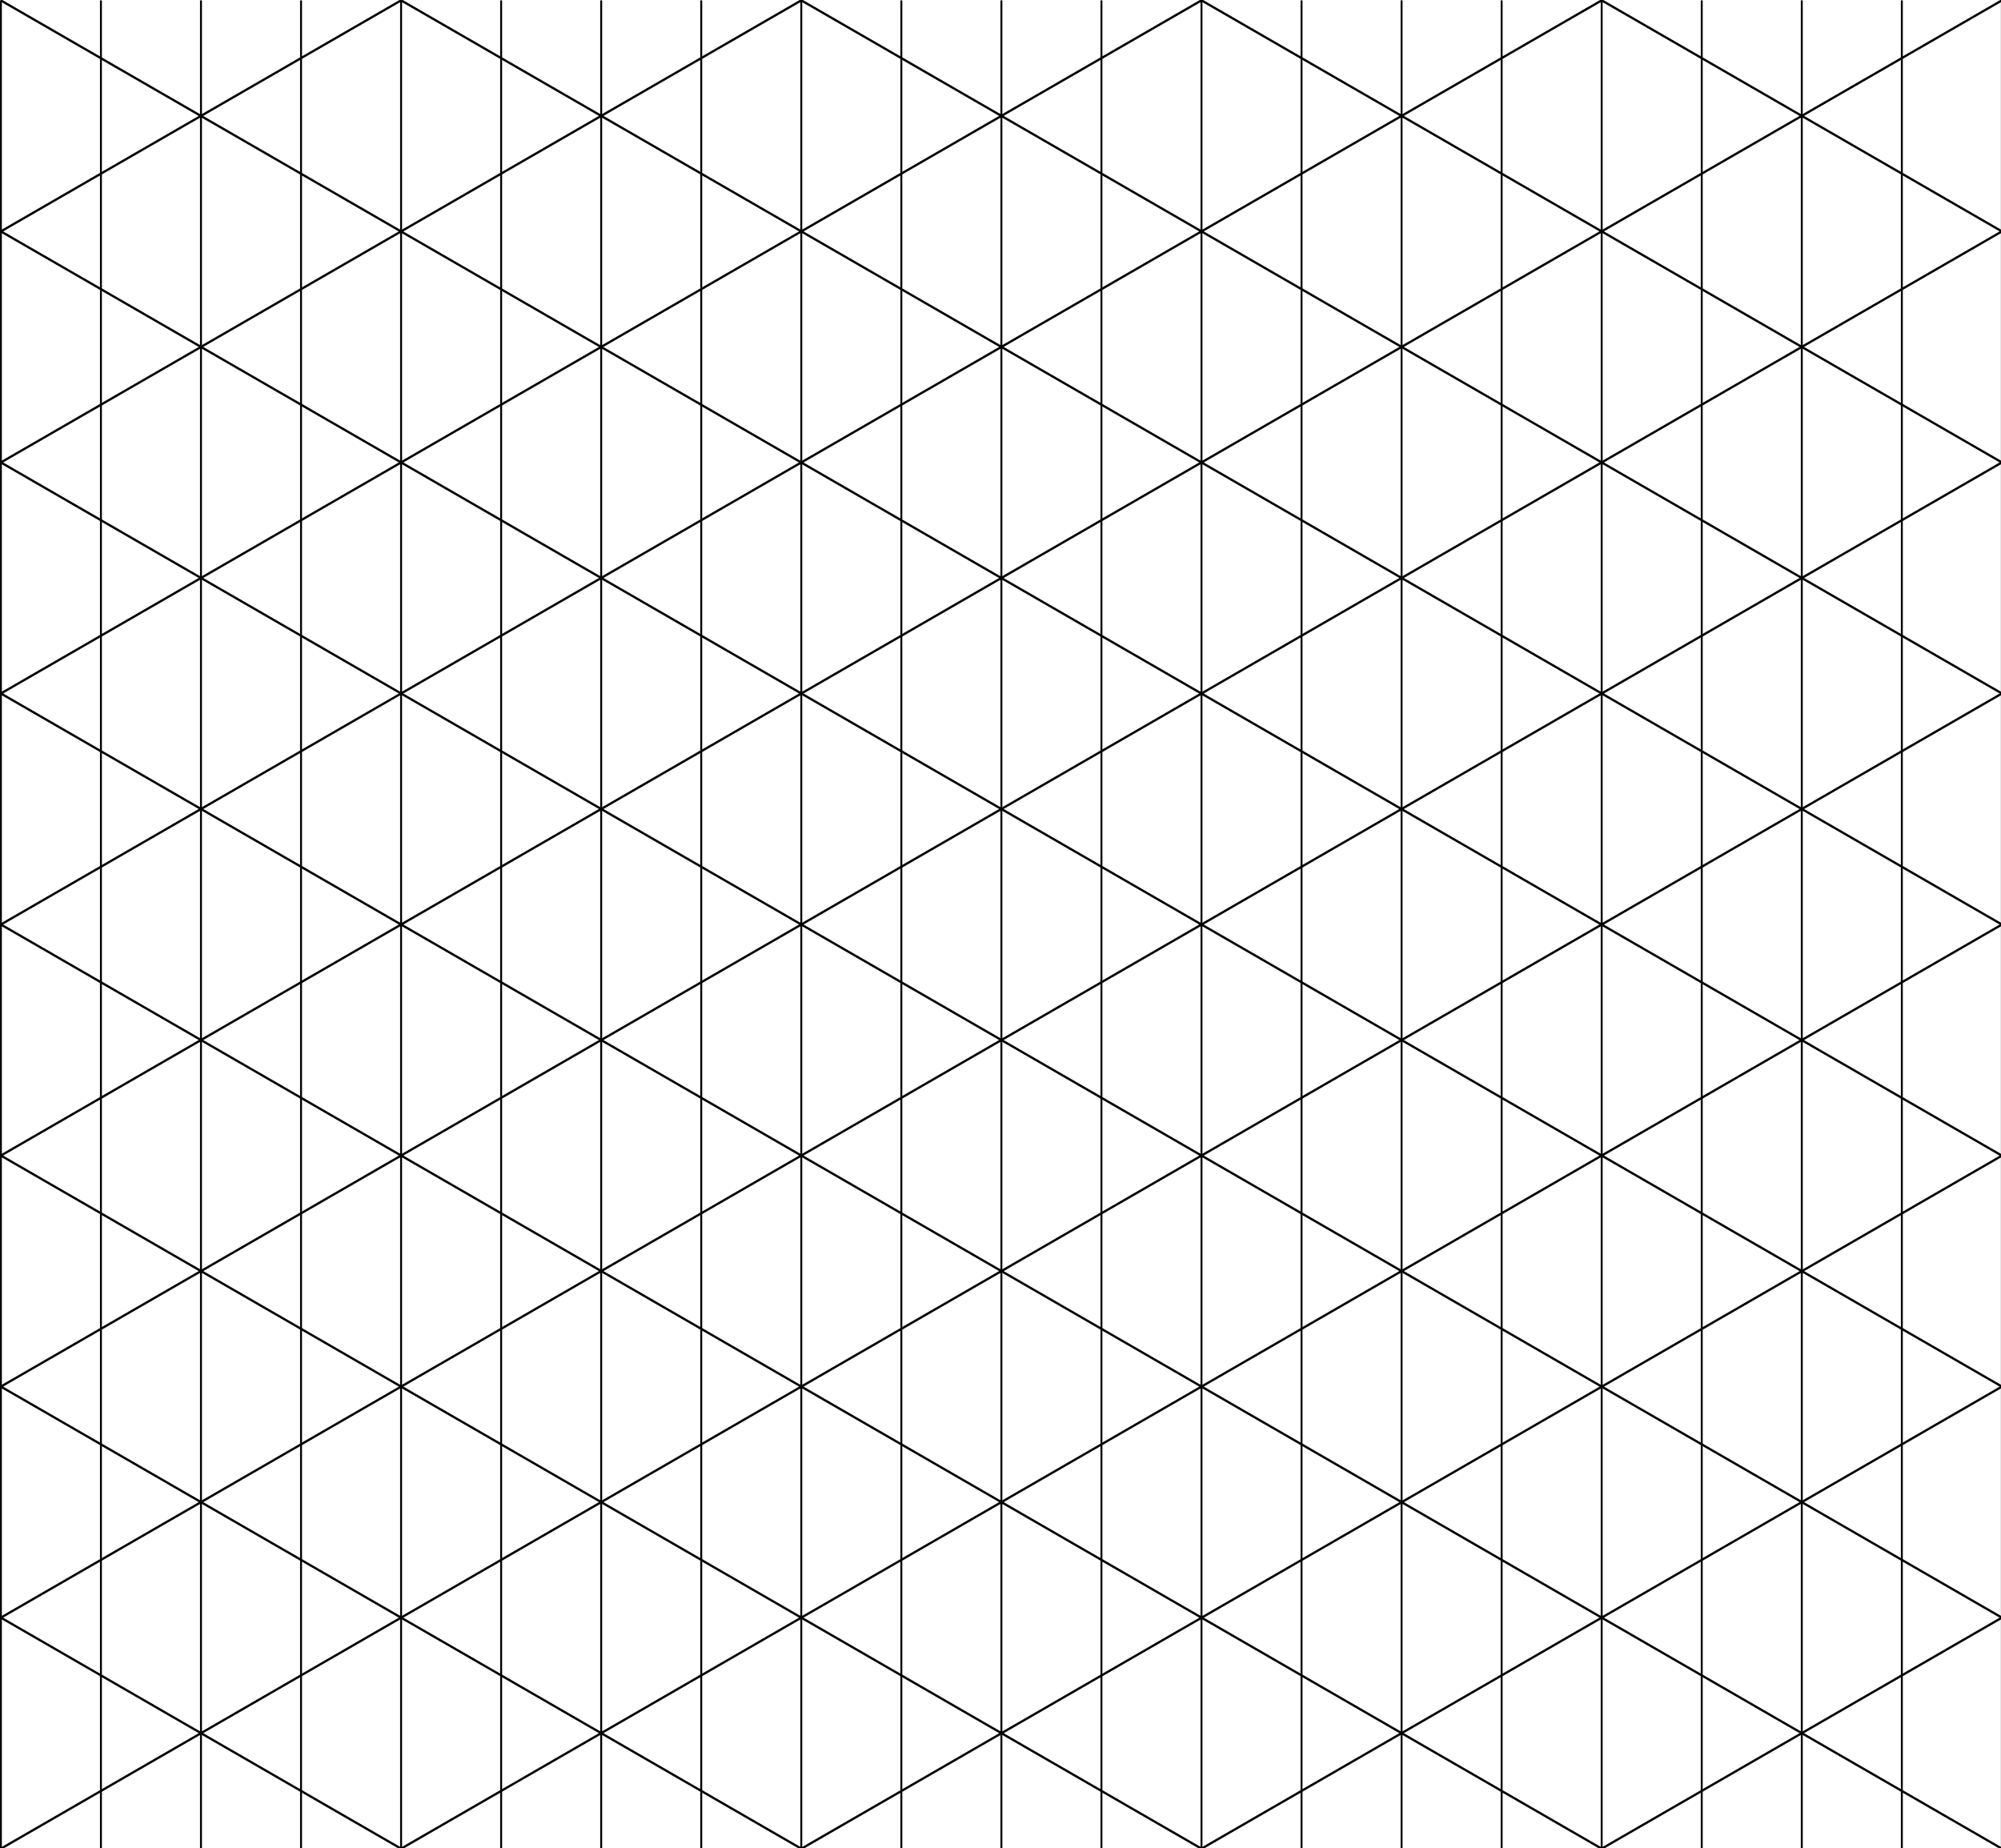 <?xml version="1.0" encoding="UTF-8" standalone="no"?>
<!-- Created with Inkscape (http://www.inkscape.org/) -->

<svg
   xmlns:dc="http://purl.org/dc/elements/1.1/"
   xmlns:cc="http://creativecommons.org/ns#"
   xmlns:rdf="http://www.w3.org/1999/02/22-rdf-syntax-ns#"
   xmlns:svg="http://www.w3.org/2000/svg"
   xmlns="http://www.w3.org/2000/svg"
   xmlns:sodipodi="http://sodipodi.sourceforge.net/DTD/sodipodi-0.dtd"
   xmlns:inkscape="http://www.inkscape.org/namespaces/inkscape"
   width="1000"
   height="923.752"
   viewBox="0 0 264.583 244.409"
   version="1.1"
   id="svg8"
   inkscape:version="0.92.2 5c3e80d, 2017-08-06"
   sodipodi:docname="isogrid.svg">
  <defs
     id="defs2" />
  <sodipodi:namedview
     id="base"
     pagecolor="#ffffff"
     bordercolor="#666666"
     borderopacity="1.0"
     inkscape:pageopacity="0.0"
     inkscape:pageshadow="2"
     inkscape:zoom="3.959798"
     inkscape:cx="-13.448469"
     inkscape:cy="877.01288"
     inkscape:document-units="mm"
     inkscape:current-layer="layer1"
     showgrid="false"
     units="px"
     inkscape:window-width="1684"
     inkscape:window-height="944"
     inkscape:window-x="-1"
     inkscape:window-y="0"
     inkscape:window-maximized="0"
     inkscape:snap-bbox="true"
     inkscape:bbox-paths="true"
     inkscape:bbox-nodes="true"
     inkscape:snap-bbox-edge-midpoints="true"
     inkscape:snap-bbox-midpoints="true"
     inkscape:object-paths="true"
     inkscape:snap-intersection-paths="true"
     inkscape:snap-smooth-nodes="true"
     inkscape:snap-midpoints="true"
     inkscape:snap-object-midpoints="true"
     inkscape:snap-center="true" />
  <g
     inkscape:label="Layer 1"
     inkscape:groupmode="layer"
     id="layer1"
     transform="translate(0,-52.591)">
    <g
       id="g1110"
       transform="translate(-0.011,20.222)"
       style="stroke:#000000;stroke-opacity:1">
      <path
         inkscape:connector-curvature="0"
         id="path815"
         d="M 26.586,32.417 V 297"
         style="opacity:1;vector-effect:none;fill:none;fill-opacity:1;fill-rule:evenodd;stroke:#000000;stroke-width:0.256;stroke-linecap:butt;stroke-linejoin:miter;stroke-miterlimit:4;stroke-dasharray:none;stroke-dashoffset:0;stroke-opacity:1" />
      <path
         inkscape:connector-curvature="0"
         id="path815-8"
         d="M 13.357,32.417 V 297"
         style="opacity:1;vector-effect:none;fill:none;fill-opacity:1;fill-rule:evenodd;stroke:#000000;stroke-width:0.256;stroke-linecap:butt;stroke-linejoin:miter;stroke-miterlimit:4;stroke-dasharray:none;stroke-dashoffset:0;stroke-opacity:1" />
      <path
         inkscape:connector-curvature="0"
         id="path815-5"
         d="M 39.816,32.417 V 297"
         style="fill:none;fill-rule:evenodd;stroke:#000000;stroke-width:0.256;stroke-linecap:butt;stroke-linejoin:miter;stroke-miterlimit:4;stroke-dasharray:none;stroke-opacity:1" />
      <path
         inkscape:connector-curvature="0"
         id="path815-1"
         d="M 53.045,32.417 V 297"
         style="fill:none;fill-rule:evenodd;stroke:#000000;stroke-width:0.256;stroke-linecap:butt;stroke-linejoin:miter;stroke-miterlimit:4;stroke-dasharray:none;stroke-opacity:1" />
      <path
         inkscape:connector-curvature="0"
         id="path815-6"
         d="M 66.274,32.417 V 297"
         style="fill:none;fill-rule:evenodd;stroke:#000000;stroke-width:0.256;stroke-linecap:butt;stroke-linejoin:miter;stroke-miterlimit:4;stroke-dasharray:none;stroke-opacity:1" />
      <path
         inkscape:connector-curvature="0"
         id="path815-3"
         d="M 79.503,32.417 V 297"
         style="fill:none;fill-rule:evenodd;stroke:#000000;stroke-width:0.256;stroke-linecap:butt;stroke-linejoin:miter;stroke-miterlimit:4;stroke-dasharray:none;stroke-opacity:1" />
      <path
         inkscape:connector-curvature="0"
         id="path815-8-9"
         d="M 0.128,32.417 V 297"
         style="opacity:1;vector-effect:none;fill:none;fill-opacity:1;fill-rule:evenodd;stroke:#000000;stroke-width:0.256;stroke-linecap:butt;stroke-linejoin:miter;stroke-miterlimit:4;stroke-dasharray:none;stroke-dashoffset:0;stroke-opacity:1" />
      <path
         inkscape:connector-curvature="0"
         id="path815-9"
         d="M 119.191,32.417 V 297"
         style="opacity:1;vector-effect:none;fill:none;fill-opacity:1;fill-rule:evenodd;stroke:#000000;stroke-width:0.256;stroke-linecap:butt;stroke-linejoin:miter;stroke-miterlimit:4;stroke-dasharray:none;stroke-dashoffset:0;stroke-opacity:1" />
      <path
         inkscape:connector-curvature="0"
         id="path815-8-2"
         d="M 105.961,32.417 V 297"
         style="opacity:1;vector-effect:none;fill:none;fill-opacity:1;fill-rule:evenodd;stroke:#000000;stroke-width:0.256;stroke-linecap:butt;stroke-linejoin:miter;stroke-miterlimit:4;stroke-dasharray:none;stroke-dashoffset:0;stroke-opacity:1" />
      <path
         inkscape:connector-curvature="0"
         id="path815-5-9"
         d="M 132.42,32.417 V 297"
         style="fill:none;fill-rule:evenodd;stroke:#000000;stroke-width:0.256;stroke-linecap:butt;stroke-linejoin:miter;stroke-miterlimit:4;stroke-dasharray:none;stroke-opacity:1" />
      <path
         inkscape:connector-curvature="0"
         id="path815-1-1"
         d="M 145.649,32.417 V 297"
         style="fill:none;fill-rule:evenodd;stroke:#000000;stroke-width:0.256;stroke-linecap:butt;stroke-linejoin:miter;stroke-miterlimit:4;stroke-dasharray:none;stroke-opacity:1" />
      <path
         inkscape:connector-curvature="0"
         id="path815-6-0"
         d="M 158.878,32.417 V 297"
         style="fill:none;fill-rule:evenodd;stroke:#000000;stroke-width:0.256;stroke-linecap:butt;stroke-linejoin:miter;stroke-miterlimit:4;stroke-dasharray:none;stroke-opacity:1" />
      <path
         inkscape:connector-curvature="0"
         id="path815-3-9"
         d="M 172.107,32.417 V 297"
         style="fill:none;fill-rule:evenodd;stroke:#000000;stroke-width:0.256;stroke-linecap:butt;stroke-linejoin:miter;stroke-miterlimit:4;stroke-dasharray:none;stroke-opacity:1" />
      <path
         inkscape:connector-curvature="0"
         id="path815-8-9-3"
         d="M 92.732,32.417 V 297"
         style="opacity:1;vector-effect:none;fill:none;fill-opacity:1;fill-rule:evenodd;stroke:#000000;stroke-width:0.256;stroke-linecap:butt;stroke-linejoin:miter;stroke-miterlimit:4;stroke-dasharray:none;stroke-dashoffset:0;stroke-opacity:1" />
      <path
         inkscape:connector-curvature="0"
         id="path815-93"
         d="M 211.795,32.417 V 297"
         style="opacity:1;vector-effect:none;fill:none;fill-opacity:1;fill-rule:evenodd;stroke:#000000;stroke-width:0.256;stroke-linecap:butt;stroke-linejoin:miter;stroke-miterlimit:4;stroke-dasharray:none;stroke-dashoffset:0;stroke-opacity:1" />
      <path
         inkscape:connector-curvature="0"
         id="path815-8-0"
         d="M 198.566,32.417 V 297"
         style="opacity:1;vector-effect:none;fill:none;fill-opacity:1;fill-rule:evenodd;stroke:#000000;stroke-width:0.256;stroke-linecap:butt;stroke-linejoin:miter;stroke-miterlimit:4;stroke-dasharray:none;stroke-dashoffset:0;stroke-opacity:1" />
      <path
         inkscape:connector-curvature="0"
         id="path815-5-5"
         d="M 225.024,32.417 V 297"
         style="fill:none;fill-rule:evenodd;stroke:#000000;stroke-width:0.256;stroke-linecap:butt;stroke-linejoin:miter;stroke-miterlimit:4;stroke-dasharray:none;stroke-opacity:1" />
      <path
         inkscape:connector-curvature="0"
         id="path815-1-2"
         d="M 238.253,32.417 V 297"
         style="fill:none;fill-rule:evenodd;stroke:#000000;stroke-width:0.256;stroke-linecap:butt;stroke-linejoin:miter;stroke-miterlimit:4;stroke-dasharray:none;stroke-opacity:1" />
      <path
         inkscape:connector-curvature="0"
         id="path815-6-3"
         d="M 251.482,32.417 V 297"
         style="fill:none;fill-rule:evenodd;stroke:#000000;stroke-width:0.256;stroke-linecap:butt;stroke-linejoin:miter;stroke-miterlimit:4;stroke-dasharray:none;stroke-opacity:1" />
      <path
         inkscape:connector-curvature="0"
         id="path815-3-8"
         d="M 264.711,32.417 V 297"
         style="fill:none;fill-rule:evenodd;stroke:#000000;stroke-width:0.256;stroke-linecap:butt;stroke-linejoin:miter;stroke-miterlimit:4;stroke-dasharray:none;stroke-opacity:1" />
      <path
         inkscape:connector-curvature="0"
         id="path815-8-9-7"
         d="M 185.336,32.417 V 297"
         style="opacity:1;vector-effect:none;fill:none;fill-opacity:1;fill-rule:evenodd;stroke:#000000;stroke-width:0.256;stroke-linecap:butt;stroke-linejoin:miter;stroke-miterlimit:4;stroke-dasharray:none;stroke-dashoffset:0;stroke-opacity:1" />
      <path
         inkscape:connector-curvature="0"
         id="path815-8-9-36"
         d="M 269.318,187.847 0.139,32.436"
         style="opacity:1;vector-effect:none;fill:none;fill-opacity:1;fill-rule:evenodd;stroke:#000000;stroke-width:0.301;stroke-linecap:butt;stroke-linejoin:miter;stroke-miterlimit:4;stroke-dasharray:none;stroke-dashoffset:0;stroke-opacity:1" />
      <path
         inkscape:connector-curvature="0"
         id="path815-8-9-36-8"
         d="M 322.224,187.827 53.045,32.417"
         style="opacity:1;vector-effect:none;fill:none;fill-opacity:1;fill-rule:evenodd;stroke:#000000;stroke-width:0.301;stroke-linecap:butt;stroke-linejoin:miter;stroke-miterlimit:4;stroke-dasharray:none;stroke-dashoffset:0;stroke-opacity:1" />
      <path
         inkscape:connector-curvature="0"
         id="path815-8-9-36-9"
         d="M 375.14,187.827 105.961,32.417"
         style="opacity:1;vector-effect:none;fill:none;fill-opacity:1;fill-rule:evenodd;stroke:#000000;stroke-width:0.301;stroke-linecap:butt;stroke-linejoin:miter;stroke-miterlimit:4;stroke-dasharray:none;stroke-dashoffset:0;stroke-opacity:1" />
      <path
         inkscape:connector-curvature="0"
         id="path815-8-9-36-88"
         d="M 428.057,187.827 158.878,32.417"
         style="opacity:1;vector-effect:none;fill:none;fill-opacity:1;fill-rule:evenodd;stroke:#000000;stroke-width:0.301;stroke-linecap:butt;stroke-linejoin:miter;stroke-miterlimit:4;stroke-dasharray:none;stroke-dashoffset:0;stroke-opacity:1" />
      <path
         inkscape:connector-curvature="0"
         id="path815-8-9-36-5"
         d="M 480.974,187.827 211.795,32.417"
         style="opacity:1;vector-effect:none;fill:none;fill-opacity:1;fill-rule:evenodd;stroke:#000000;stroke-width:0.301;stroke-linecap:butt;stroke-linejoin:miter;stroke-miterlimit:4;stroke-dasharray:none;stroke-dashoffset:0;stroke-opacity:1" />
      <path
         inkscape:connector-curvature="0"
         id="path815-8-9-36-93"
         d="M -4.467,187.827 264.711,32.417"
         style="opacity:1;vector-effect:none;fill:none;fill-opacity:1;fill-rule:evenodd;stroke:#000000;stroke-width:0.301;stroke-linecap:butt;stroke-linejoin:miter;stroke-miterlimit:4;stroke-dasharray:none;stroke-dashoffset:0;stroke-opacity:1" />
      <path
         inkscape:connector-curvature="0"
         id="path815-8-9-36-93-9"
         d="M -57.384,187.827 211.795,32.417"
         style="opacity:1;vector-effect:none;fill:none;fill-opacity:1;fill-rule:evenodd;stroke:#000000;stroke-width:0.301;stroke-linecap:butt;stroke-linejoin:miter;stroke-miterlimit:4;stroke-dasharray:none;stroke-dashoffset:0;stroke-opacity:1" />
      <path
         inkscape:connector-curvature="0"
         id="path815-8-9-36-93-93"
         d="M -110.301,187.827 158.878,32.417"
         style="opacity:1;vector-effect:none;fill:none;fill-opacity:1;fill-rule:evenodd;stroke:#000000;stroke-width:0.301;stroke-linecap:butt;stroke-linejoin:miter;stroke-miterlimit:4;stroke-dasharray:none;stroke-dashoffset:0;stroke-opacity:1" />
      <path
         inkscape:connector-curvature="0"
         id="path815-8-9-36-93-5"
         d="M -163.217,187.827 105.961,32.417"
         style="opacity:1;vector-effect:none;fill:none;fill-opacity:1;fill-rule:evenodd;stroke:#000000;stroke-width:0.301;stroke-linecap:butt;stroke-linejoin:miter;stroke-miterlimit:4;stroke-dasharray:none;stroke-dashoffset:0;stroke-opacity:1" />
      <path
         inkscape:connector-curvature="0"
         id="path815-8-9-36-93-95"
         d="M -216.134,187.827 53.045,32.417"
         style="opacity:1;vector-effect:none;fill:none;fill-opacity:1;fill-rule:evenodd;stroke:#000000;stroke-width:0.301;stroke-linecap:butt;stroke-linejoin:miter;stroke-miterlimit:4;stroke-dasharray:none;stroke-dashoffset:0;stroke-opacity:1" />
      <path
         inkscape:connector-curvature="0"
         id="path815-8-9-36-93-3"
         d="M -4.467,218.379 264.711,62.968"
         style="opacity:1;vector-effect:none;fill:none;fill-opacity:1;fill-rule:evenodd;stroke:#000000;stroke-width:0.301;stroke-linecap:butt;stroke-linejoin:miter;stroke-miterlimit:4;stroke-dasharray:none;stroke-dashoffset:0;stroke-opacity:1" />
      <path
         inkscape:connector-curvature="0"
         id="path815-8-9-36-93-6"
         d="M -4.467,248.93 264.711,93.52"
         style="opacity:1;vector-effect:none;fill:none;fill-opacity:1;fill-rule:evenodd;stroke:#000000;stroke-width:0.301;stroke-linecap:butt;stroke-linejoin:miter;stroke-miterlimit:4;stroke-dasharray:none;stroke-dashoffset:0;stroke-opacity:1" />
      <path
         inkscape:connector-curvature="0"
         id="path815-8-9-36-93-8"
         d="M -4.467,279.482 264.711,124.071"
         style="opacity:1;vector-effect:none;fill:none;fill-opacity:1;fill-rule:evenodd;stroke:#000000;stroke-width:0.301;stroke-linecap:butt;stroke-linejoin:miter;stroke-miterlimit:4;stroke-dasharray:none;stroke-dashoffset:0;stroke-opacity:1" />
      <path
         inkscape:connector-curvature="0"
         id="path815-8-9-36-93-57"
         d="M -4.467,310.033 264.711,154.622"
         style="opacity:1;vector-effect:none;fill:none;fill-opacity:1;fill-rule:evenodd;stroke:#000000;stroke-width:0.301;stroke-linecap:butt;stroke-linejoin:miter;stroke-miterlimit:4;stroke-dasharray:none;stroke-dashoffset:0;stroke-opacity:1" />
      <path
         inkscape:connector-curvature="0"
         id="path815-8-9-36-93-1"
         d="M -4.467,340.597 264.711,185.187"
         style="opacity:1;vector-effect:none;fill:none;fill-opacity:1;fill-rule:evenodd;stroke:#000000;stroke-width:0.301;stroke-linecap:butt;stroke-linejoin:miter;stroke-miterlimit:4;stroke-dasharray:none;stroke-dashoffset:0;stroke-opacity:1" />
      <path
         inkscape:connector-curvature="0"
         id="path815-8-9-36-0"
         d="M 269.307,218.379 0.128,62.968"
         style="opacity:1;vector-effect:none;fill:none;fill-opacity:1;fill-rule:evenodd;stroke:#000000;stroke-width:0.301;stroke-linecap:butt;stroke-linejoin:miter;stroke-miterlimit:4;stroke-dasharray:none;stroke-dashoffset:0;stroke-opacity:1" />
      <path
         inkscape:connector-curvature="0"
         id="path815-8-9-36-6"
         d="M 269.307,248.93 0.128,93.52"
         style="opacity:1;vector-effect:none;fill:none;fill-opacity:1;fill-rule:evenodd;stroke:#000000;stroke-width:0.301;stroke-linecap:butt;stroke-linejoin:miter;stroke-miterlimit:4;stroke-dasharray:none;stroke-dashoffset:0;stroke-opacity:1" />
      <path
         inkscape:connector-curvature="0"
         id="path815-8-9-36-03"
         d="M 269.307,279.482 0.128,124.071"
         style="opacity:1;vector-effect:none;fill:none;fill-opacity:1;fill-rule:evenodd;stroke:#000000;stroke-width:0.301;stroke-linecap:butt;stroke-linejoin:miter;stroke-miterlimit:4;stroke-dasharray:none;stroke-dashoffset:0;stroke-opacity:1" />
      <path
         inkscape:connector-curvature="0"
         id="path815-8-9-36-3"
         d="M 269.307,310.033 0.128,154.622"
         style="opacity:1;vector-effect:none;fill:none;fill-opacity:1;fill-rule:evenodd;stroke:#000000;stroke-width:0.301;stroke-linecap:butt;stroke-linejoin:miter;stroke-miterlimit:4;stroke-dasharray:none;stroke-dashoffset:0;stroke-opacity:1" />
      <path
         inkscape:connector-curvature="0"
         id="path815-8-9-36-50"
         d="M 269.307,340.584 0.128,185.174"
         style="opacity:1;vector-effect:none;fill:none;fill-opacity:1;fill-rule:evenodd;stroke:#000000;stroke-width:0.301;stroke-linecap:butt;stroke-linejoin:miter;stroke-miterlimit:4;stroke-dasharray:none;stroke-dashoffset:0;stroke-opacity:1" />
      <path
         inkscape:connector-curvature="0"
         id="path815-8-9-36-2"
         d="M 269.307,371.136 0.128,215.725"
         style="opacity:1;vector-effect:none;fill:none;fill-opacity:1;fill-rule:evenodd;stroke:#000000;stroke-width:0.301;stroke-linecap:butt;stroke-linejoin:miter;stroke-miterlimit:4;stroke-dasharray:none;stroke-dashoffset:0;stroke-opacity:1" />
      <path
         inkscape:connector-curvature="0"
         id="path815-8-9-36-32"
         d="M 269.307,401.687 0.128,246.277"
         style="opacity:1;vector-effect:none;fill:none;fill-opacity:1;fill-rule:evenodd;stroke:#000000;stroke-width:0.301;stroke-linecap:butt;stroke-linejoin:miter;stroke-miterlimit:4;stroke-dasharray:none;stroke-dashoffset:0;stroke-opacity:1" />
      <path
         inkscape:connector-curvature="0"
         id="path815-8-9-36-7"
         d="M 269.307,432.239 0.128,276.828"
         style="opacity:1;vector-effect:none;fill:none;fill-opacity:1;fill-rule:evenodd;stroke:#000000;stroke-width:0.301;stroke-linecap:butt;stroke-linejoin:miter;stroke-miterlimit:4;stroke-dasharray:none;stroke-dashoffset:0;stroke-opacity:1" />
      <path
         inkscape:connector-curvature="0"
         id="path815-8-9-36-93-1-1"
         d="M -4.467,371.136 264.711,215.725"
         style="opacity:1;vector-effect:none;fill:none;fill-opacity:1;fill-rule:evenodd;stroke:#000000;stroke-width:0.301;stroke-linecap:butt;stroke-linejoin:miter;stroke-miterlimit:4;stroke-dasharray:none;stroke-dashoffset:0;stroke-opacity:1" />
      <path
         inkscape:connector-curvature="0"
         id="path815-8-9-36-93-1-0"
         d="M -4.467,401.687 264.711,246.277"
         style="opacity:1;vector-effect:none;fill:none;fill-opacity:1;fill-rule:evenodd;stroke:#000000;stroke-width:0.301;stroke-linecap:butt;stroke-linejoin:miter;stroke-miterlimit:4;stroke-dasharray:none;stroke-dashoffset:0;stroke-opacity:1" />
      <path
         inkscape:connector-curvature="0"
         id="path815-8-9-36-93-1-09"
         d="M -4.467,432.239 264.711,276.828"
         style="opacity:1;vector-effect:none;fill:none;fill-opacity:1;fill-rule:evenodd;stroke:#000000;stroke-width:0.301;stroke-linecap:butt;stroke-linejoin:miter;stroke-miterlimit:4;stroke-dasharray:none;stroke-dashoffset:0;stroke-opacity:1" />
    </g>
  </g>
</svg>
